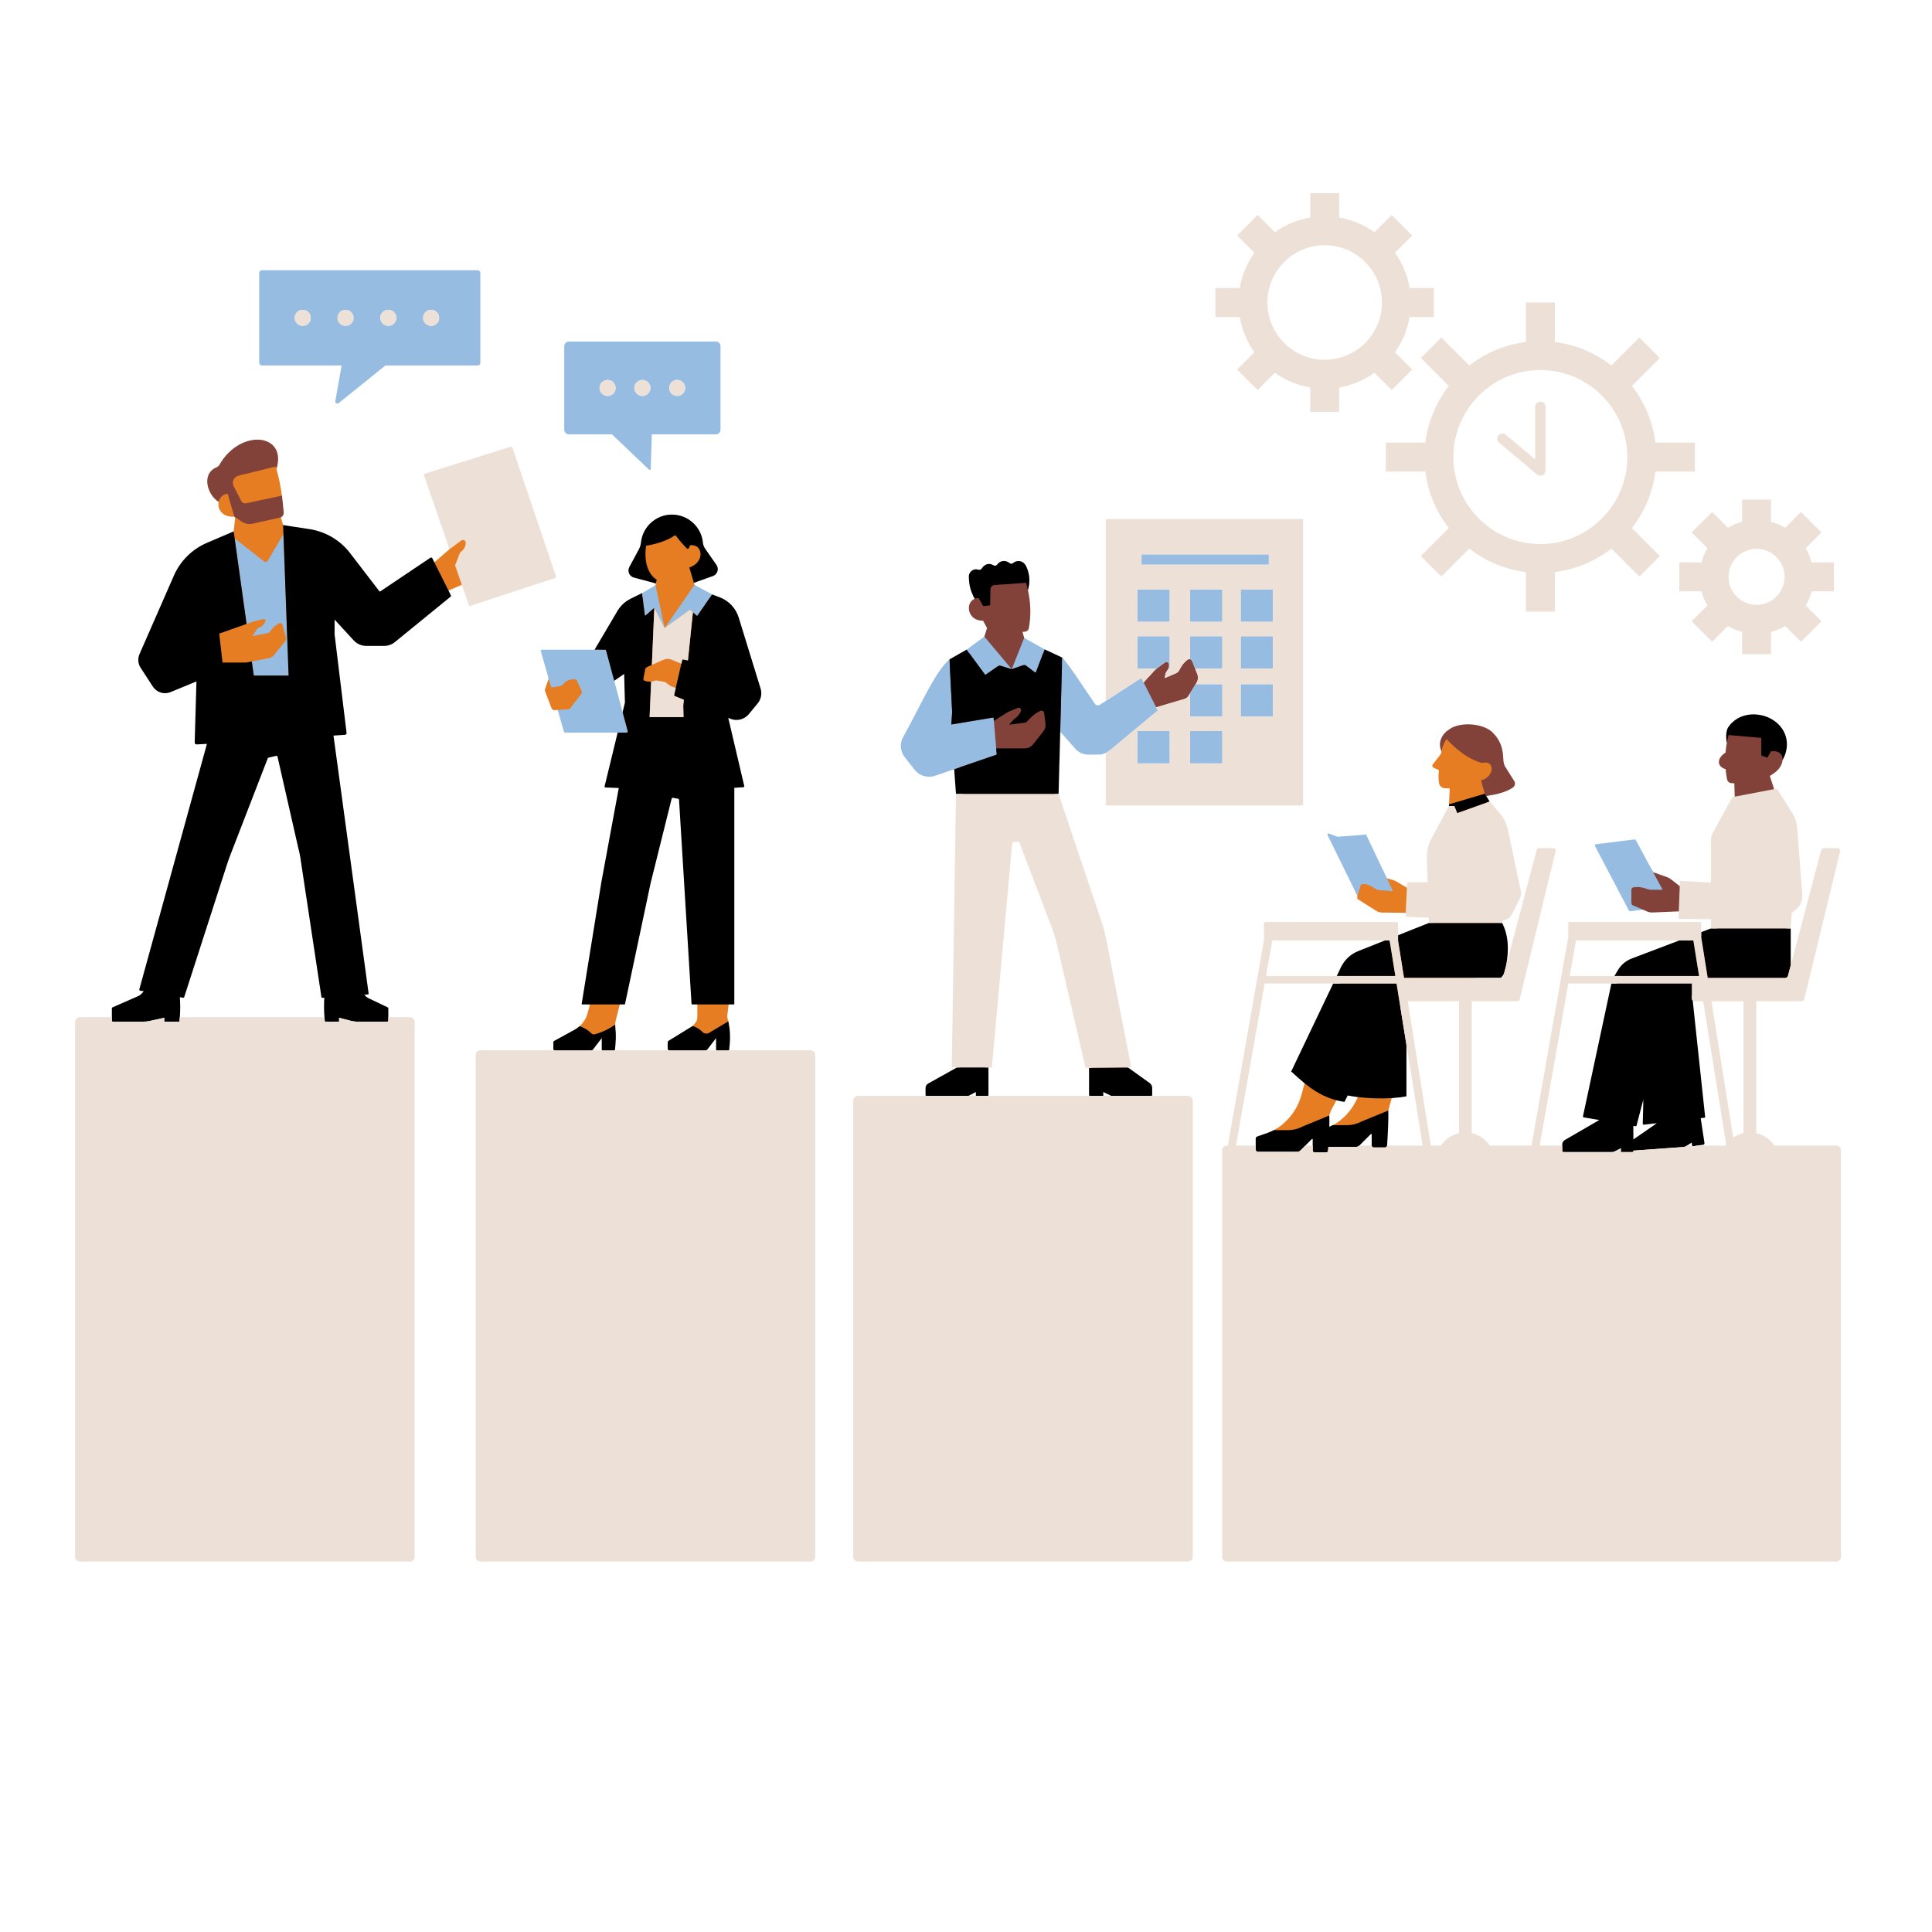 <svg xmlns="http://www.w3.org/2000/svg" xmlns:xlink="http://www.w3.org/1999/xlink" width="1080" zoomAndPan="magnify" viewBox="0 0 810 810" height="1080" preserveAspectRatio="xMidYMid meet" version="1.0"><defs><clipPath id="6c0dabf374"><path d="M 31.359 81 L 772 81 L 772 654.75 L 31.359 654.75 Z M 31.359 81 " clip-rule="nonzero"/></clipPath></defs><path fill="#e67d22" d="M 228.184 240.285 L 197.48 250.598 C 197.219 250.684 196.941 250.547 196.855 250.285 L 193.617 245.18 L 188.031 247.59 L 188.023 247.594 L 187.52 249.113 C 187.625 249.324 187.57 249.602 187.379 249.758 L 166.086 266.949 C 164.801 268.027 163.184 268.617 161.5 268.617 L 153.996 268.617 C 152 268.617 150.09 267.785 148.754 266.309 L 138.75 256.895 L 137.719 268.008 L 142.57 306.258 C 142.621 306.711 142.293 307.094 141.859 307.129 L 136.777 307.129 L 151.859 416.023 C 151.879 416.18 151.754 416.32 151.598 416.336 L 150.105 416.441 L 150.176 416.543 C 150.609 417.137 151.164 417.621 151.824 417.934 L 161.004 422.715 C 161.16 422.785 161.262 422.941 161.262 423.117 L 160.914 426.801 C 160.914 427.059 160.707 427.25 160.465 427.25 L 150.09 427.043 C 148.91 427.043 147.746 426.902 146.617 426.609 L 141.98 425.41 L 141.98 427.043 L 136.941 427.32 C 136.871 427.27 136.82 427.215 136.75 427.164 C 136.422 423.918 138.117 420.16 138.309 416.789 L 137.422 416.859 C 137.285 416.875 137.145 416.773 137.129 416.633 L 129.281 360.941 C 129.039 359.031 128.676 357.141 128.172 355.281 L 117.25 315.297 C 117.195 315.039 116.938 314.883 116.691 314.949 L 110.84 315.266 C 110.684 315.301 110.562 315.406 110.508 315.562 L 92.832 357.105 C 92.332 358.41 91.863 359.73 91.445 361.047 L 76.375 417.312 C 76.32 417.484 76.129 417.605 75.938 417.574 L 74.551 417.348 C 74.793 420.941 74.691 424.238 74.258 427.453 L 69.719 427.68 L 69.719 426.047 L 62.75 426.988 C 61.777 427.199 60.77 427.301 59.781 427.301 L 48.02 427.473 C 47.777 427.473 47.57 427.281 47.57 427.02 L 47.887 423.277 C 47.887 423.102 47.988 422.93 48.164 422.859 L 59.539 417.418 C 60.027 417.211 60.441 416.898 60.809 416.516 L 61.832 415.402 L 60.27 415.145 C 60.027 415.109 59.871 414.883 59.938 414.641 L 89.773 310.031 L 85.449 310.258 C 85 310.293 84.633 309.926 84.633 309.477 L 85.496 281.426 L 72.434 287.43 C 69.742 288.543 66.633 287.57 65.035 285.121 L 60.941 280.211 C 59.812 278.477 59.637 276.285 60.488 274.41 L 75.93 242.398 C 78.641 236.219 81.344 231.754 87.543 229.113 L 97.977 222.793 L 98.617 216.871 L 98.254 216.629 C 93.062 216.941 91.082 213.344 91.688 210.426 C 88.777 206.883 84.938 199.93 91.605 197.098 C 92.125 196.871 92.562 196.508 92.84 196.02 C 101.168 181.438 119.473 183.516 115.898 196.551 L 115.883 196.566 C 116.891 200.059 117.652 203.809 118.191 207.805 C 118.312 208.656 117.664 209.359 117.77 210.246 C 117.926 211.688 118.082 213.164 118.203 214.641 C 118.273 215.523 118.52 216.559 117.723 216.887 L 118.695 220.148 L 118.695 220.152 L 129.199 223.227 C 135.973 224.25 142.07 227.863 146.238 233.281 L 158.297 251.141 C 158.383 251.246 158.523 251.262 158.645 251.191 L 180.461 234.922 C 180.723 234.75 181.086 234.836 181.227 235.129 L 182.098 235.746 L 182.102 235.75 L 188.457 230.262 L 181.754 200.395 C 181.664 200.117 181.805 199.84 182.066 199.754 L 212.582 190.52 C 212.844 190.434 213.121 190.57 213.207 190.832 L 228.512 239.66 C 228.598 239.922 228.461 240.199 228.184 240.285 Z M 317.465 288.461 C 318.125 290.633 316.93 291.852 315.488 293.605 L 311.809 298.07 C 309.844 300.449 307.453 301.414 304.676 300.078 L 304.137 299.852 L 310.336 328.215 C 310.387 328.461 310.215 328.703 309.953 328.719 L 305.488 329.527 L 307.25 419.578 C 307.25 419.699 307.148 419.801 307.027 419.801 L 305.477 421.125 L 305.379 421.953 L 304.926 425.754 C 304.871 426.219 304.914 426.691 305.051 427.145 L 305.375 428.191 C 305.41 428.453 305.082 429.215 305.133 429.473 C 305.914 433.156 305.184 435.473 304.734 439.207 C 304.734 439.398 304.578 439.57 304.367 439.57 L 301.621 439.355 C 301.414 439.355 301.258 439.199 301.258 438.988 L 301.102 434.305 L 295.547 438.836 C 295.355 439.078 295.062 439.234 294.73 439.234 L 281.91 439.617 C 281.477 439.617 281.129 439.27 281.129 438.836 L 281.34 436.922 C 281.34 436.645 281.477 436.398 281.703 436.242 L 290.23 430.805 C 290.281 430.77 290.266 430.227 290.316 430.172 C 290.598 429.973 290.949 429.59 291.277 429.184 C 291.375 429.062 291.473 428.941 291.562 428.82 C 291.645 428.719 291.707 428.605 291.773 428.496 C 292.141 427.902 292.348 427.215 292.348 426.508 L 292.371 423.246 L 292.379 421.125 L 290.883 419.859 C 290.762 419.859 290.676 419.773 290.66 419.652 L 286.715 334.031 C 286.699 333.805 286.527 333.613 286.281 333.562 L 281.133 332.781 C 280.855 332.727 280.594 332.902 280.523 333.18 L 270.777 372.234 L 261.66 420.062 C 261.625 420.168 261.539 420.234 261.453 420.234 L 259.848 421.121 L 259.844 421.125 L 258.137 427.863 C 258.016 428.438 257.945 428.992 257.926 429.582 C 257.926 429.945 257.566 430.746 257.602 431.109 C 257.773 432.586 257.438 433.438 257.402 435 C 257.387 435.227 257.371 435.469 257.371 435.695 C 257.316 437.051 257.488 438.324 257.316 439.73 C 257.297 439.887 257.141 440.023 256.984 440.023 L 253 440.031 C 252.824 440.031 252.668 439.875 252.668 439.699 L 252.41 434.246 L 247.906 439.441 C 247.801 439.582 247.613 439.684 247.438 439.684 L 247.414 439.684 L 233.145 439.973 C 232.812 439.973 232.555 439.715 232.555 439.383 L 232.664 437.309 C 232.664 437.203 232.699 437.098 232.75 436.996 C 232.75 436.996 232.766 436.996 232.766 436.977 C 232.82 436.906 232.871 436.84 232.957 436.785 L 232.977 436.77 L 240.75 432.312 C 241.531 431.895 242.367 430.797 243.008 430.227 C 244.625 428.766 245.789 426.891 246.359 424.754 L 247.332 421.125 L 244.93 420.578 C 244.789 420.578 244.684 420.457 244.703 420.316 L 254.031 371.191 L 262.297 328.469 L 255.012 328.719 C 254.754 328.703 254.578 328.461 254.633 328.215 L 261.453 306.02 L 237.406 305.586 C 237.215 305.586 237.043 305.465 236.973 305.273 L 233.824 297.648 L 233.812 297.648 L 233.305 297.68 L 232.52 297.73 C 232.348 297.742 232.184 297.707 232.023 297.648 C 231.672 297.527 231.375 297.266 231.234 296.902 L 228.59 290 C 228.512 289.797 228.473 289.578 228.469 289.363 C 228.469 289.359 228.469 289.359 228.469 289.359 C 228.465 289.145 228.5 288.934 228.57 288.73 L 229.742 285.363 L 230.035 284.516 L 230.031 284.496 L 228.379 274.371 C 228.293 274.094 228.516 273.816 228.812 273.816 L 250.426 273.629 L 261.441 254.316 L 269.762 250.219 L 274.84 245.355 L 274.996 244.613 L 275 244.605 L 266.277 241.102 C 264.348 240.598 263.863 239.508 264.801 237.754 L 268.711 230.672 C 269.195 229.77 269.562 228.777 269.648 227.773 C 270.289 221.156 274.73 216.516 281.52 216.516 C 288.328 216.516 293.504 221.414 294.094 228.066 C 294.18 228.988 294.562 229.84 295.082 230.586 L 298.566 236.348 C 299.73 238.016 298.984 240.34 297.074 241.02 L 290.926 244.363 L 291.184 245.215 L 296.969 250.973 L 305.457 255.109 Z M 263.766 294.93 L 263.195 280.918 L 256.027 284.527 L 260.645 300.652 Z M 635.824 375.699 L 632.191 382.402 C 631.461 383.809 630.035 384.695 628.473 384.781 L 628.195 385.875 C 628.379 386.234 628.504 386.59 628.656 386.945 C 628.656 386.945 628.66 386.949 628.66 386.949 C 631.004 392.367 630.133 397.793 628.504 404.715 C 627.875 407.371 625.652 409.336 622.926 409.578 L 586.762 413.438 L 588.219 457.988 C 586.324 458.367 585.66 460.234 583.492 460.375 C 583.492 460.375 583.488 460.379 583.488 460.383 C 583.492 460.383 583.492 460.383 583.496 460.383 C 583.211 461.379 582.957 462.289 582.738 463.066 C 582.336 464.508 582.066 465.477 582.031 465.602 C 582.172 469.266 580.969 473.914 580.605 479.578 C 580.605 480.027 580.242 480.395 579.789 480.395 L 577.082 480.52 C 576.633 480.52 576.266 480.156 576.266 479.703 L 575.883 474.48 C 575.883 474.289 575.656 474.203 575.52 474.344 L 569.5 479.578 C 569.152 479.926 568.668 480.133 568.164 480.133 L 556.484 479.621 C 556.465 480.125 556.43 480.625 556.395 481.129 C 556.395 481.582 556.031 481.945 555.578 481.945 L 551.77 482.352 C 551.316 482.352 550.953 481.984 550.953 481.535 L 550.824 477.023 C 550.824 476.832 550.598 476.746 550.461 476.887 L 544.484 481.492 C 544.137 481.84 543.652 482.047 543.148 482.047 L 528.211 482.445 C 527.688 482.445 527.254 482.031 527.254 481.492 L 527.359 477.648 C 527.359 477.23 527.621 476.867 528.02 476.727 L 531.766 475.578 C 532.633 475.266 533.23 474.25 534.031 473.816 C 535.191 473.227 536.305 472.516 537.328 471.699 L 537.328 471.68 C 541.395 468.449 544.312 463.988 545.664 458.969 L 546.961 454.16 C 546.965 454.16 546.965 454.16 546.965 454.164 L 546.969 454.156 C 545.023 452.578 545.203 450.75 543.359 449.082 L 564.242 407.543 C 565.719 404.434 568.324 401.984 571.539 400.715 L 600.984 387.691 L 600.859 386.949 L 600.859 386.945 L 600.277 383.512 L 591.543 383.586 C 591.18 383.586 590.902 383.273 590.918 382.91 L 589.344 382.707 L 584.586 382.645 L 579.109 382.574 C 578.902 382.574 578.707 382.52 578.508 382.484 C 578.047 382.402 577.602 382.266 577.203 382.016 L 569.477 377.117 L 569.473 377.113 C 569.383 377.059 569.309 376.984 569.242 376.91 C 569.238 376.902 569.23 376.902 569.227 376.895 C 569.176 376.836 569.145 376.766 569.109 376.695 C 569.098 376.664 569.074 376.641 569.062 376.609 C 569.047 376.57 569.047 376.527 569.035 376.484 C 569.008 376.367 569.004 376.246 569.02 376.121 C 569.027 376.066 569.023 376.012 569.039 375.957 L 569.043 375.957 C 569.043 375.953 569.043 375.953 569.043 375.953 L 569.129 375.656 L 558.648 350.949 L 562.527 352.066 L 571.926 351.246 L 581.457 368.242 L 581.461 368.242 L 584.344 369.07 C 584.469 369.109 584.578 369.176 584.699 369.227 C 584.871 369.293 585.047 369.348 585.211 369.441 L 589.848 372.184 L 590.363 371.16 C 590.383 370.812 590.66 370.531 591.008 370.531 L 599.285 370.312 L 599.84 360.203 C 599.754 357.336 600.43 354.488 601.805 351.953 L 608.531 338.5 L 607.508 337.223 L 607.805 330.539 L 607.039 330.512 L 605.824 330.469 C 604.594 330.422 603.531 329.562 603.34 328.406 C 603.293 328.105 603.262 327.812 603.227 327.516 C 603.16 326.93 603.113 326.348 603.105 325.746 C 603.098 324.848 603.16 323.91 603.289 322.879 L 601.066 321.891 C 600.762 321.742 600.574 321.469 600.527 321.18 C 600.5 321.039 600.512 320.895 600.555 320.754 C 600.602 320.605 600.68 320.465 600.805 320.344 L 603.723 316.594 C 603.965 316.289 604.113 315.934 604.227 315.57 C 604.277 315.414 604.336 315.262 604.367 315.098 C 603.711 310.438 604.625 308.527 607.477 306.723 C 612.215 303.16 621.359 303.914 624.918 308.133 C 627.383 310.723 629.066 313.824 629.379 317.055 L 629.605 319.988 C 629.672 320.855 629.969 321.707 630.438 322.453 L 633.688 327.312 C 634.125 328.195 633.242 329.266 632.426 329.84 C 629.578 331.852 626.754 331.516 622.508 333.254 L 623.562 336.531 L 627.418 340.922 C 629.363 343.129 630.25 344.441 630.84 347.305 L 636.207 372.766 C 636.414 373.773 636.277 374.797 635.824 375.699 Z M 558.773 471.727 L 558.758 471.727 C 559.922 471.137 561.035 470.422 562.059 469.605 L 562.059 469.59 C 562.805 468.996 563.504 468.359 564.164 467.684 C 564.617 467.223 565.035 466.723 565.449 466.227 C 565.609 466.027 565.789 465.844 565.945 465.645 C 566.031 465.535 566.102 465.41 566.184 465.301 C 566.605 464.738 567.02 464.168 567.391 463.574 C 567.414 463.539 567.438 463.508 567.457 463.473 C 567.734 463.027 567.965 462.555 568.215 462.094 C 568.391 461.766 568.59 461.453 568.75 461.117 C 568.938 460.727 569.152 460.355 569.32 459.957 C 567.758 459.766 565.98 457.926 564.695 457.668 L 562.902 460.473 C 561.723 460.301 561.367 461.574 560.289 461.297 L 558.414 464.82 C 558.203 465.203 558.012 465.602 557.855 466.02 C 557.633 466.559 557.441 467.129 557.301 467.688 C 557.352 469.059 557.352 470.656 557.301 472.41 C 557.305 472.41 557.305 472.406 557.309 472.406 C 557.445 472.352 557.574 472.285 557.703 472.223 C 558.062 472.066 558.422 471.91 558.762 471.734 C 558.766 471.73 558.77 471.727 558.773 471.727 Z M 558.773 471.727 " fill-opacity="1" fill-rule="nonzero"/><path fill="#824239" d="M 754.277 374.43 L 752.32 348.074 C 752.148 345.793 751.426 343.586 750.211 341.648 L 745.145 332.293 C 744.887 331.887 744.41 331.676 743.938 331.766 L 743.805 330.852 L 742.016 325.32 L 743.547 324.32 C 745.941 322.746 747.223 320.535 747.352 318.652 C 748.008 316.918 748.184 315.66 748.449 313.945 C 749.562 306.652 744.34 302.246 737.043 301.188 C 732.754 300.562 729.645 300.715 726.883 303.285 C 726.188 303.91 725.578 304.621 725.074 305.402 C 724.07 306.879 723.871 309.074 723.961 311.277 C 723.965 311.305 723.973 311.332 723.98 311.359 C 723.738 312.707 723.547 314.105 723.441 315.543 L 723.418 315.543 C 719.707 317.898 719.75 321.387 723.461 322.465 L 723.473 322.461 C 723.602 323.949 723.801 325.395 724.078 326.738 C 724.262 327.621 724.996 328.277 725.895 328.332 L 727.121 328.406 L 727.297 334 L 727.191 334.969 C 726.848 335.035 726.555 335.25 726.387 335.555 L 720.293 349.422 C 719.75 350.41 719.469 351.52 719.469 352.645 L 719.656 372.305 L 705.727 370.121 C 705.633 370.207 705.578 370.254 705.484 370.34 L 704.242 371.527 L 700.715 368.75 C 700.145 368.297 699.5 367.945 698.812 367.703 L 693.094 365.688 L 685.328 353.562 C 685.23 353.383 685.031 353.281 684.828 353.305 L 670.383 354.918 C 670.039 354.961 669.844 355.332 670.004 355.641 L 683.461 380.762 C 683.559 380.945 683.754 381.051 683.961 381.023 L 688.855 381.406 L 690.531 382.133 C 691.246 382.441 692.023 382.59 692.805 382.555 L 703.855 382.105 L 705.102 384.051 C 705.191 384.145 705.238 384.195 705.328 384.289 L 719.258 384.367 L 719.895 390.02 L 685.586 403.871 C 683.156 404.809 681.09 406.547 679.77 408.785 L 678.363 411.164 C 677.719 412.242 677.27 413.406 677.008 414.621 L 665.797 466.656 C 665.746 466.848 665.883 467.055 666.074 467.09 L 673.93 469.289 L 657.039 478.77 C 656.363 479.152 655.945 479.883 655.965 480.664 L 656.234 482.047 C 656.234 482.309 656.441 482.516 656.703 482.516 L 675.031 481.906 C 675.344 481.906 675.676 481.82 675.969 481.68 L 680.031 479.957 L 680.711 482.246 L 683.801 481.867 C 684.059 481.867 684.27 481.656 684.27 481.398 L 684.27 481.242 L 704.637 479.848 C 705.051 479.812 705.469 479.676 705.816 479.449 L 709.516 477.711 L 710.617 479.789 L 713.316 479.145 C 713.645 479.09 713.891 478.777 713.836 478.434 L 711.465 468.266 L 712.992 468.09 C 713.203 468.055 713.34 467.883 713.305 467.691 L 707.797 417.641 L 743.535 414.059 C 746.629 413.801 749.023 411.211 749.023 408.086 L 748.945 388.633 L 749.789 381.906 L 751.789 380.258 C 753.516 378.836 754.445 376.664 754.277 374.43 Z M 684.023 479.105 L 683.344 470.984 L 684.281 471.141 C 684.473 471.176 684.648 471.055 684.699 470.879 L 688.996 460.859 L 689 460.906 L 689 460.914 L 689.539 469.797 C 689.523 470.023 689.715 470.195 689.938 470.16 L 694.672 470.895 L 694.691 470.898 Z M 501.973 282.609 C 502.434 283.777 502.328 285.094 501.691 286.176 L 498.305 291.715 C 497.875 292.422 497.176 292.922 496.367 293.102 L 484.746 296.562 L 483.938 296.945 C 483.969 297.012 483.953 297.09 483.895 297.141 L 465.492 312.578 C 464.203 313.648 462.578 314.234 460.902 314.234 L 456.602 314.234 C 454.547 314.234 452.586 313.352 451.223 311.812 L 442.98 304.277 L 442.227 334.148 L 460.555 391.266 L 472.539 446.328 C 472.582 446.555 472.406 446.77 472.176 446.773 L 471.246 446.781 L 480.941 454.453 C 481.609 454.934 482.008 455.703 482.008 456.523 L 482.203 458.234 C 482.203 458.445 482.031 458.617 481.816 458.617 L 465.93 457.887 C 465.875 457.887 465.816 457.875 465.766 457.852 L 461.711 456.59 L 461.711 458.207 L 457.656 458.344 C 457.445 458.344 457.273 458.172 457.273 457.961 L 457.711 447.055 L 456.555 447.066 C 456.379 447.07 456.227 446.949 456.184 446.777 L 445.02 391.645 L 428.203 351.945 C 428.113 351.703 427.871 351.555 427.613 351.578 L 423.539 351.309 C 423.266 351.336 423.047 351.551 423.023 351.828 L 414.418 446.48 C 414.41 446.578 414.328 446.648 414.234 446.648 L 412.98 446.648 L 413.906 458.305 C 413.906 458.484 413.762 458.629 413.586 458.629 L 410.047 458.875 L 409.859 456.703 L 405.762 458.441 C 405.719 458.465 405.664 458.48 405.613 458.48 L 389.699 458.578 C 389.52 458.578 389.375 458.434 389.375 458.258 L 389.188 456.523 C 389.188 455.773 389.59 455.082 390.246 454.719 L 403.438 447.02 L 401.414 447.02 C 401.312 447.02 401.23 446.938 401.23 446.836 L 403.727 332.793 L 402.273 319.539 L 393.125 323.328 C 390.023 324.391 386.594 323.375 384.574 320.797 L 382.031 317.5 C 380.066 314.996 379.844 311.539 381.477 308.801 C 388.785 295.703 393.141 284.031 399.266 278.762 L 399.266 278.766 L 406.602 273.77 L 412.691 266.906 L 413.824 263.332 L 412.18 260.281 C 412.164 260.25 412.129 260.23 412.094 260.23 C 405.574 260.363 404.449 252.59 408.797 250.98 L 408.648 251.004 C 407.016 248.031 407.539 246.277 407.547 242.18 C 407.754 240.281 408.961 239.473 410.664 240.125 C 411.262 240.355 411.902 240.082 412.246 239.539 C 413.309 237.863 415.141 237.207 417.055 238.383 C 417.574 238.703 418.227 238.562 418.59 238.07 C 419.867 236.332 421.629 236.02 423.32 237.398 C 423.738 237.738 424.355 237.785 424.754 237.426 C 426.246 236.074 428.199 235.508 429.512 238.363 C 431.164 242.105 431.805 244.309 430.953 247.387 C 432.117 252.605 432.352 257.801 431.352 263.355 C 431.203 264.18 430.488 264.793 429.652 264.84 L 428.695 264.898 L 429.387 267.422 L 436.734 273.914 L 444.09 277.34 L 444.266 277.43 L 444.266 277.438 C 448.461 282.422 454.742 291.809 458.699 297.434 C 459.148 298.07 460.02 298.242 460.676 297.82 L 477.918 285.656 C 478 285.605 478.105 285.633 478.148 285.719 L 479.465 286.113 L 483.805 281.352 C 484.207 280.906 484.652 280.504 485.133 280.148 L 488.426 277.707 C 489.047 277.246 489.945 277.609 490.082 278.375 C 490.145 278.73 490.141 279.059 490.109 279.375 C 490.105 279.406 490.098 279.434 490.09 279.465 C 490.051 279.762 489.969 280.043 489.855 280.312 C 489.855 280.312 489.855 280.312 489.852 280.312 C 489.77 280.504 489.68 280.695 489.562 280.875 C 489.449 281.062 489.32 281.246 489.168 281.422 C 488.926 281.707 488.699 282.266 488.633 282.637 L 488.336 284.273 L 493.02 282.266 C 493.664 281.988 494.176 281.492 494.48 280.863 C 495.004 279.777 496.055 277.98 497.723 276.695 C 497.922 276.543 498.129 276.441 498.332 276.391 C 498.746 276.285 499.148 276.379 499.457 276.66 C 499.465 276.664 499.469 276.664 499.473 276.668 C 499.633 276.816 499.77 277.012 499.867 277.258 L 501.07 280.312 Z M 634.949 327.613 C 635.383 328.504 635.125 329.578 634.309 330.156 C 631.465 332.168 627.184 333.152 623.125 333.734 L 622.773 333.156 L 622.531 332.762 L 622.508 332.77 L 620.941 327.203 C 626.734 325.695 626.895 318.406 621.324 319.867 C 615.887 318.457 610.699 314.418 606.469 309.848 C 605.512 311.234 604.68 312.957 604.414 314.871 C 604.406 314.941 604.379 315.008 604.363 315.074 C 604.363 315.082 604.359 315.09 604.359 315.098 C 602.602 311.074 604.68 307.652 607.527 305.836 C 612.273 302.289 622.633 303.293 626.195 307.52 C 628.656 310.098 629.809 313 630.121 316.219 L 630.355 319.16 C 630.426 320.031 630.707 320.875 631.176 321.625 Z M 118.52 210.426 C 118.676 211.867 118.832 213.344 118.957 214.82 C 119.023 215.707 118.52 216.559 117.723 216.887 C 117.602 216.941 117.48 216.973 117.34 217.008 L 105.98 219.543 C 104.367 219.891 102.684 219.578 101.328 218.676 L 98.617 216.871 L 98.254 216.629 L 95.758 208.102 L 95.422 206.953 C 94.797 207.035 94.254 207.238 93.773 207.512 C 92.66 208.152 91.945 209.223 91.688 210.426 C 87.105 207.734 84.102 198.758 90.77 195.926 C 91.289 195.699 91.723 195.336 92 194.848 C 100.875 179.41 120.57 181.789 115.898 196.551 L 115.883 196.566 C 115.777 196.238 115.707 195.906 115.605 195.594 L 99.973 199.434 C 99.496 199.555 99.074 199.777 98.727 200.074 C 97.672 200.965 97.285 202.512 97.969 203.84 L 99.156 206.152 L 101.184 210.098 C 101.262 210.254 101.367 210.383 101.484 210.504 C 101.633 210.66 101.801 210.793 101.992 210.883 C 102.219 210.992 102.473 211.031 102.73 211.031 C 102.859 211.035 102.988 211.043 103.117 211.016 L 118.191 207.805 C 118.312 208.656 118.418 209.543 118.52 210.426 Z M 118.52 210.426 " fill-opacity="1" fill-rule="nonzero"/><path fill="#97bce2" d="M 300.117 143.188 L 238.527 143.188 C 237.441 143.188 236.559 144.066 236.559 145.152 L 236.559 180.137 C 236.559 181.223 237.441 182.102 238.527 182.102 L 256.574 182.102 L 272.082 196.883 C 272.363 197.152 272.824 196.961 272.836 196.574 L 273.27 182.102 L 300.117 182.102 C 301.203 182.102 302.082 181.223 302.082 180.137 L 302.082 145.152 C 302.082 144.066 301.203 143.188 300.117 143.188 Z M 254.734 166.008 C 252.879 166.008 251.371 164.5 251.371 162.645 C 251.371 160.785 252.879 159.281 254.734 159.281 C 256.594 159.281 258.098 160.785 258.098 162.645 C 258.098 164.5 256.594 166.008 254.734 166.008 Z M 269.32 166.008 C 267.465 166.008 265.957 164.5 265.957 162.645 C 265.957 160.785 267.465 159.281 269.32 159.281 C 271.18 159.281 272.684 160.785 272.684 162.645 C 272.684 164.5 271.18 166.008 269.32 166.008 Z M 283.91 166.008 C 282.051 166.008 280.547 164.5 280.547 162.645 C 280.547 160.785 282.051 159.281 283.91 159.281 C 285.766 159.281 287.273 160.785 287.273 162.645 C 287.273 164.5 285.766 166.008 283.91 166.008 Z M 490.414 306.777 L 490.414 319.781 C 490.414 319.934 490.289 320.059 490.133 320.059 L 477.129 320.059 C 476.977 320.059 476.848 319.934 476.848 319.781 L 476.848 306.777 C 476.848 306.621 476.977 306.496 477.129 306.496 L 490.133 306.496 C 490.289 306.496 490.414 306.621 490.414 306.777 Z M 490.414 267.027 L 490.414 280.031 C 490.414 280.188 490.289 280.312 490.133 280.312 L 489.855 280.312 C 490.102 279.734 490.211 279.105 490.082 278.375 C 489.945 277.609 489.047 277.246 488.426 277.707 L 485.133 280.148 C 485.07 280.199 485.02 280.262 484.953 280.312 L 477.129 280.312 C 476.977 280.312 476.848 280.188 476.848 280.031 L 476.848 267.027 C 476.848 266.875 476.977 266.746 477.129 266.746 L 490.133 266.746 C 490.289 266.746 490.414 266.875 490.414 267.027 Z M 490.414 247.434 L 490.414 260.438 C 490.414 260.59 490.289 260.715 490.133 260.715 L 477.129 260.715 C 476.977 260.715 476.848 260.59 476.848 260.438 L 476.848 247.434 C 476.848 247.277 476.977 247.152 477.129 247.152 L 490.133 247.152 C 490.289 247.152 490.414 247.277 490.414 247.434 Z M 512.488 306.777 L 512.488 319.781 C 512.488 319.934 512.359 320.059 512.207 320.059 L 499.203 320.059 C 499.047 320.059 498.922 319.934 498.922 319.781 L 498.922 306.777 C 498.922 306.621 499.047 306.496 499.203 306.496 L 512.207 306.496 C 512.359 306.496 512.488 306.621 512.488 306.777 Z M 512.488 287.121 L 512.488 300.125 C 512.488 300.277 512.359 300.402 512.207 300.402 L 499.203 300.402 C 499.047 300.402 498.922 300.277 498.922 300.125 L 498.922 290.707 L 501.285 286.84 L 512.207 286.84 C 512.359 286.84 512.488 286.965 512.488 287.121 Z M 533.711 287.121 L 533.711 300.125 C 533.711 300.277 533.586 300.402 533.43 300.402 L 520.43 300.402 C 520.273 300.402 520.148 300.277 520.148 300.125 L 520.148 287.121 C 520.148 286.965 520.273 286.84 520.43 286.84 L 533.43 286.84 C 533.586 286.84 533.711 286.965 533.711 287.121 Z M 512.488 267.027 L 512.488 280.031 C 512.488 280.188 512.359 280.312 512.207 280.312 L 501.07 280.312 L 499.867 277.258 C 499.672 276.762 499.324 276.469 498.922 276.379 L 498.922 267.027 C 498.922 266.875 499.047 266.746 499.203 266.746 L 512.207 266.746 C 512.359 266.746 512.488 266.875 512.488 267.027 Z M 533.711 267.027 L 533.711 280.031 C 533.711 280.188 533.586 280.312 533.43 280.312 L 520.43 280.312 C 520.273 280.312 520.148 280.188 520.148 280.031 L 520.148 267.027 C 520.148 266.875 520.273 266.746 520.43 266.746 L 533.43 266.746 C 533.586 266.746 533.711 266.875 533.711 267.027 Z M 512.488 247.434 L 512.488 260.438 C 512.488 260.59 512.359 260.715 512.207 260.715 L 499.203 260.715 C 499.047 260.715 498.922 260.59 498.922 260.438 L 498.922 247.434 C 498.922 247.277 499.047 247.152 499.203 247.152 L 512.207 247.152 C 512.359 247.152 512.488 247.277 512.488 247.434 Z M 533.711 247.434 L 533.711 260.438 C 533.711 260.59 533.586 260.715 533.43 260.715 L 520.43 260.715 C 520.273 260.715 520.148 260.59 520.148 260.438 L 520.148 247.434 C 520.148 247.277 520.273 247.152 520.43 247.152 L 533.43 247.152 C 533.586 247.152 533.711 247.277 533.711 247.434 Z M 478.586 236.469 L 478.586 232.691 C 478.586 232.535 478.711 232.41 478.867 232.41 L 531.695 232.41 C 531.852 232.41 531.977 232.535 531.977 232.691 L 531.977 236.469 C 531.977 236.625 531.852 236.75 531.695 236.75 L 478.867 236.75 C 478.711 236.75 478.586 236.625 478.586 236.469 Z M 200.258 113.289 L 109.797 113.289 C 109.172 113.289 108.664 113.797 108.664 114.422 L 108.664 152.09 C 108.664 152.715 109.172 153.223 109.797 153.223 L 143.227 153.223 L 140.586 168.18 C 140.445 168.969 141.359 169.512 141.984 169.008 L 161.59 153.223 L 200.258 153.223 C 200.883 153.223 201.391 152.715 201.391 152.09 L 201.391 114.422 C 201.391 113.797 200.883 113.289 200.258 113.289 Z M 126.922 136.621 C 125.066 136.621 123.559 135.113 123.559 133.258 C 123.559 131.398 125.066 129.895 126.922 129.895 C 128.781 129.895 130.285 131.398 130.285 133.258 C 130.285 135.113 128.781 136.621 126.922 136.621 Z M 144.867 136.621 C 143.008 136.621 141.504 135.113 141.504 133.258 C 141.504 131.398 143.008 129.895 144.867 129.895 C 146.723 129.895 148.23 131.398 148.23 133.258 C 148.23 135.113 146.723 136.621 144.867 136.621 Z M 162.809 136.621 C 160.949 136.621 159.445 135.113 159.445 133.258 C 159.445 131.398 160.949 129.895 162.809 129.895 C 164.664 129.895 166.172 131.398 166.172 133.258 C 166.172 135.113 164.664 136.621 162.809 136.621 Z M 180.75 136.621 C 178.895 136.621 177.387 135.113 177.387 133.258 C 177.387 131.398 178.895 129.895 180.75 129.895 C 182.609 129.895 184.113 131.398 184.113 133.258 C 184.113 135.113 182.609 136.621 180.75 136.621 Z M 485.32 297.977 L 465.141 314.727 C 464.664 315.125 464.129 315.43 463.57 315.688 C 462.629 316.129 461.605 316.383 460.551 316.383 L 456.25 316.383 C 454.195 316.383 452.234 315.5 450.871 313.961 L 444.582 306.855 L 443.809 332.883 L 444.496 306.762 L 444.523 305.691 L 445.238 278.633 L 445.312 275.871 L 445.316 275.676 L 445.492 275.762 L 445.492 275.773 C 449.688 280.754 455.129 289.488 459.09 295.113 C 459.539 295.75 460.41 295.922 461.066 295.5 L 463.57 293.883 L 478.363 284.324 C 478.441 284.273 478.547 284.301 478.59 284.387 L 479.465 286.113 L 484.746 296.562 L 485.363 297.781 C 485.395 297.848 485.379 297.926 485.32 297.977 Z M 429.387 267.422 L 437.965 272.246 L 437.238 274.148 L 434.324 281.789 C 434.262 281.953 434.059 282.012 433.918 281.906 L 430.246 279.121 C 429.859 278.828 429.355 278.75 428.898 278.91 L 424.219 280.551 L 424.184 280.574 L 424.16 280.559 L 419.574 279.156 C 419.152 279.027 418.699 279.102 418.336 279.352 L 413.293 282.836 C 413.176 282.918 413.016 282.891 412.93 282.777 L 406.41 273.898 L 405.27 272.348 L 412.691 266.906 L 413.918 268.363 L 424.184 280.566 L 429.016 268.363 Z M 417.664 313.766 L 417.875 316.238 C 417.828 316.309 417.793 316.359 417.746 316.43 L 402.508 321.656 L 400.039 322.5 L 391.996 325.258 C 388.898 326.316 385.469 325.305 383.445 322.727 L 379.32 317.473 C 377.355 314.969 377.137 311.508 378.77 308.773 C 386.078 295.676 391.938 281.727 398.062 276.453 L 398.062 276.457 L 398.203 279.113 L 398.234 279.73 L 399.191 298.566 L 398.852 303.742 L 416.363 300.828 C 416.469 300.812 416.57 300.891 416.578 301 L 416.684 302.25 Z M 583.574 372.668 L 584.031 373.625 L 578.129 373.199 C 577.734 373.168 577.367 373.035 577.02 372.863 C 576.832 372.77 576.641 372.68 576.469 372.551 C 576.402 372.496 576.32 372.438 576.242 372.383 C 575.203 371.625 573.379 370.57 571.309 370.633 C 570.895 370.648 570.543 370.961 570.422 371.359 L 569.801 373.422 C 569.801 373.426 569.801 373.426 569.801 373.426 L 569.129 375.656 L 569.117 375.629 L 556.574 350.078 C 556.398 349.719 556.75 349.332 557.125 349.469 L 560.695 350.793 C 560.754 350.816 560.816 350.824 560.883 350.82 L 572.441 349.91 C 572.621 349.895 572.793 349.992 572.871 350.16 L 581.461 368.242 Z M 119.918 253.777 L 120.988 283.23 L 106.402 283.23 L 106.215 281.895 L 105.582 277.312 L 107.711 276.898 L 112.738 275.938 C 113.055 275.871 113.352 275.754 113.637 275.609 C 114.102 275.383 114.52 275.066 114.852 274.656 L 119.41 269.047 C 119.613 268.797 119.75 268.508 119.824 268.203 C 119.91 267.859 119.914 267.496 119.824 267.148 L 118.469 262.043 C 118.277 261.348 117.461 261.016 116.836 261.383 C 115.461 262.191 114.336 263.203 113.496 264.465 C 113.453 264.527 113.406 264.578 113.367 264.641 C 113.105 265.055 112.695 265.355 112.207 265.422 L 105.77 266.699 C 105.77 266.699 107.777 263.727 107.789 263.715 C 107.879 263.578 108.012 263.488 108.16 263.422 C 110.328 262.492 111.145 261.148 111.305 260.309 C 111.418 259.715 110.91 259.559 110.91 259.559 C 110.5 259.43 108.133 260.117 106.457 260.543 L 106.348 260.566 C 105.879 260.672 105.426 260.828 104.977 261.016 L 104.109 261.328 L 103.781 261.445 L 103.383 261.586 L 101.258 246.336 L 98.395 225.727 L 110.777 235.438 C 111.246 235.801 111.938 235.66 112.234 235.141 L 118.832 223.91 Z M 298.543 249.191 L 298.547 249.191 L 297.227 251.102 L 292.43 258.059 C 292.352 258.18 292.184 258.203 292.074 258.105 L 291.449 257.551 L 290.504 256.711 L 289.496 255.816 C 289.348 255.684 289.129 255.676 288.969 255.789 L 278.656 263.273 L 289.57 247.531 L 291.18 245.211 L 291.191 245.219 Z M 274.965 245.953 L 278.656 263.273 L 274.582 255.305 C 274.523 255.199 274.426 255.145 274.32 255.109 C 274.188 255.07 274.043 255.078 273.926 255.18 L 270.734 257.996 C 270.594 258.121 270.367 258.035 270.344 257.848 L 269.652 252.383 L 269.398 250.395 L 269.18 248.656 L 274.824 245.367 L 274.84 245.359 Z M 263.18 306.586 C 263.199 306.656 263.199 306.727 263.188 306.793 C 263.145 306.992 262.969 307.148 262.746 307.148 L 236.883 307.148 C 236.68 307.148 236.508 307.016 236.449 306.824 L 233.812 297.648 L 238.031 297.391 C 238.48 297.363 238.898 297.145 239.176 296.789 L 243.719 290.965 C 244.012 290.59 244.066 290.086 243.867 289.66 L 241.93 285.488 C 241.734 285.07 241.324 284.785 240.863 284.773 C 239.723 284.746 237.57 284.965 236.184 286.793 C 235.816 287.281 235.258 287.59 234.656 287.684 L 231.109 288.238 L 230.031 284.496 L 226.719 272.973 C 226.637 272.688 226.852 272.402 227.152 272.402 L 253.68 272.402 C 253.883 272.402 254.059 272.539 254.113 272.734 L 257.125 283.977 L 257.125 283.98 L 257.516 285.438 L 261.035 298.574 L 261.277 299.488 L 261.281 299.488 Z M 697.07 373.035 L 692.277 373.035 C 691.652 373.035 691.043 372.906 690.461 372.684 C 690.418 372.668 690.348 372.648 690.305 372.633 C 690.105 372.559 689.895 372.488 689.648 372.414 C 689.523 372.375 689.406 372.34 689.27 372.305 C 689 372.23 688.707 372.164 688.398 372.105 C 688.266 372.078 688.148 372.051 688.012 372.027 C 687.562 371.953 687.09 371.902 686.594 371.887 C 686.516 371.883 686.434 371.895 686.355 371.895 C 685.938 371.895 685.512 371.922 685.078 371.98 C 685.008 371.992 684.941 371.984 684.871 371.996 C 684.809 372.004 684.754 372.035 684.695 372.055 C 684.27 372.203 683.961 372.582 683.961 373.043 L 683.961 378.598 C 683.961 379.016 684.211 379.395 684.594 379.562 L 688.855 381.406 L 683.434 382.043 C 683.23 382.066 683.031 381.961 682.938 381.777 L 668.688 354.676 C 668.523 354.371 668.723 353.996 669.066 353.953 L 685.305 351.926 C 685.512 351.898 685.707 352 685.805 352.184 L 693.094 365.688 Z M 697.07 373.035 " fill-opacity="1" fill-rule="nonzero"/><path fill="#000000" d="M 483.062 456.133 L 483.062 459.066 C 483.062 459.281 482.891 459.453 482.68 459.453 L 466.023 459.453 C 465.965 459.453 465.906 459.441 465.855 459.414 L 462.555 457.836 L 462.555 459.453 L 456.973 459.453 C 456.758 459.453 456.586 459.281 456.586 459.066 L 456.586 447.707 L 457.684 447.695 L 472.207 447.543 L 472.902 447.535 L 482 454.062 C 482.668 454.543 483.062 455.312 483.062 456.133 Z M 437.238 274.148 L 434.324 281.789 C 434.262 281.953 434.059 282.012 433.918 281.906 L 430.246 279.121 C 429.859 278.828 429.355 278.75 428.898 278.91 L 424.219 280.551 L 424.184 280.574 L 424.16 280.559 L 419.574 279.156 C 419.152 279.027 418.699 279.102 418.336 279.352 L 413.293 282.836 C 413.176 282.918 413.016 282.891 412.93 282.777 L 406.41 273.898 L 405.27 272.348 L 398.062 276.457 L 398.203 279.113 L 398.234 279.73 L 399.191 298.566 L 398.852 303.742 L 416.363 300.828 C 416.469 300.812 416.57 300.891 416.578 301 L 416.684 302.25 L 421.871 298.934 C 422.312 298.648 422.785 298.406 423.273 298.207 L 426.77 296.781 C 427.465 296.496 428.25 297.105 428.066 297.836 C 427.766 299.055 426.797 300.32 425.586 301.195 C 425.27 301.426 424.961 301.672 424.703 301.969 L 423.109 303.809 L 429.621 302.996 C 430.055 302.941 430.441 302.73 430.715 302.391 C 431.434 301.508 433.668 299.137 436.141 298.055 C 436.914 297.719 437.781 298.242 437.797 299.082 L 438.336 303.547 C 438.465 304.629 438.156 305.719 437.48 306.574 L 433.09 312.109 C 432.262 313.156 431 313.766 429.668 313.766 L 417.664 313.766 L 417.875 316.238 C 417.828 316.309 417.793 316.359 417.746 316.43 L 402.508 321.656 L 400.039 322.5 L 400.805 332.883 L 443.809 332.883 L 444.496 306.762 L 444.523 305.691 L 445.238 278.633 L 445.312 275.871 L 445.316 275.676 L 437.965 272.246 Z M 408.797 250.98 C 409.23 250.82 409.699 250.699 410.242 250.68 L 410.281 250.746 L 412.094 253.91 C 412.152 254.008 412.266 254.066 412.379 254.059 L 414.859 253.836 C 415.016 253.82 415.133 253.691 415.133 253.535 L 415.184 249.973 L 415.227 247.102 C 415.242 246.141 415.992 245.348 416.953 245.281 L 430.184 244.348 C 430.477 245.363 430.727 246.375 430.953 247.387 C 431.805 244.309 431.973 241.32 430.32 237.578 C 429.004 234.723 426.191 234.746 424.699 236.098 C 424.301 236.457 423.684 236.41 423.266 236.07 C 421.574 234.691 419.352 234.953 418.074 236.691 C 417.711 237.184 417.062 237.324 416.539 237.004 C 414.625 235.828 412.75 236.574 411.688 238.25 C 411.344 238.789 410.703 239.062 410.102 238.832 C 408.402 238.184 406.395 239.496 406.188 241.395 C 406.18 245.492 407.016 248.031 408.648 251.004 Z M 402.578 447.523 L 401.23 447.523 L 389.102 454.301 C 388.449 454.668 388.043 455.355 388.043 456.105 L 388.043 459.129 C 388.043 459.309 388.188 459.453 388.367 459.453 L 405.953 459.453 C 406.008 459.453 406.059 459.441 406.105 459.418 L 409.141 457.836 L 409.141 459.453 L 414.094 459.453 C 414.273 459.453 414.418 459.309 414.418 459.129 L 414.418 447.523 Z M 582.031 465.594 L 570.812 470.215 C 568.938 471.203 566.852 471.727 564.734 471.727 L 558.758 471.727 C 558.531 471.852 558.285 471.949 558.051 472.062 C 557.801 472.18 557.559 472.309 557.309 472.414 C 557.309 472.41 557.309 472.41 557.309 472.406 C 557.352 470.652 557.355 469.055 557.301 467.688 L 546.082 472.305 C 544.207 473.297 542.121 473.816 540.004 473.816 L 534.031 473.816 C 533.23 474.25 532.379 474.617 531.512 474.93 L 527.117 476.473 C 526.719 476.613 526.457 476.977 526.457 477.395 L 526.457 481.961 C 526.457 482.5 526.891 482.918 527.414 482.918 L 543.859 482.918 C 544.363 482.918 544.848 482.707 545.195 482.359 L 547.266 480.293 L 549.988 477.566 C 550.129 477.43 550.355 477.516 550.355 477.707 L 550.355 482.344 C 550.355 482.797 550.719 483.16 551.172 483.16 L 556 483.16 C 556.449 483.16 556.816 482.797 556.816 482.344 C 556.848 481.832 556.879 481.332 556.91 480.828 L 568.59 480.828 C 569.078 480.828 569.547 480.625 569.891 480.293 C 569.902 480.285 569.918 480.281 569.926 480.27 L 574.719 475.477 C 574.859 475.34 575.086 475.426 575.086 475.617 L 575.086 480.254 C 575.086 480.266 575.094 480.281 575.094 480.293 C 575.113 480.727 575.465 481.07 575.902 481.07 L 580.73 481.07 C 581.168 481.07 581.516 480.727 581.535 480.293 C 581.539 480.281 581.547 480.266 581.547 480.254 C 581.902 474.617 582.176 469.297 582.031 465.621 C 582.031 465.613 582.031 465.605 582.031 465.594 Z M 628.66 386.949 L 599.086 386.949 L 586.141 392.102 L 586.141 394.273 L 586.129 394.273 L 588.641 409.988 L 629.254 409.988 C 629.809 409.445 630.266 408.805 630.594 408.086 L 631.395 405.047 C 632.707 398.387 632.496 392.242 629.781 386.949 Z M 585.523 412.344 L 558.938 412.344 L 541.336 449.227 C 543.18 450.898 545.02 452.582 546.961 454.16 C 546.965 454.16 546.965 454.16 546.965 454.164 C 550.742 457.23 554.918 459.895 560.293 461.289 C 560.309 461.293 560.328 461.297 560.344 461.301 C 561.402 461.574 562.5 461.805 563.656 461.973 L 565.039 459.285 C 566.309 459.539 567.734 459.762 569.285 459.949 C 569.297 459.949 569.309 459.953 569.324 459.953 C 573.613 460.469 578.738 460.68 583.488 460.383 C 583.492 460.383 583.492 460.383 583.496 460.383 C 585.664 460.242 587.762 460.004 589.656 459.629 L 589.656 438.055 L 587.031 421.73 Z M 585.016 409.188 L 582.852 395.711 L 582.621 394.273 L 580.688 394.273 L 569.469 398.738 C 566.266 400.012 563.66 402.449 562.176 405.562 L 560.445 409.188 Z M 609.734 337.938 L 610.949 340.922 L 623.531 336.426 L 624.547 336.062 L 623.125 333.734 L 622.773 333.156 L 622.531 332.762 L 622.508 332.77 L 607.508 337.223 L 607.477 337.938 Z M 188.031 247.59 L 188.027 247.586 L 182.102 235.75 L 182.098 235.746 L 181.238 234.027 C 181.094 233.742 180.73 233.645 180.461 233.824 L 159.418 247.957 C 159.305 248.031 159.152 248.008 159.07 247.902 L 146.773 231.891 C 142.605 226.469 136.504 222.863 129.746 221.832 L 118.699 220.148 L 118.695 220.145 L 118.695 220.148 L 118.793 222.871 L 118.832 223.91 L 119.918 253.777 L 120.992 283.23 L 106.402 283.23 L 106.215 281.895 L 105.578 277.312 L 103.777 277.66 C 103.367 277.742 102.949 277.781 102.531 277.781 L 93.297 277.781 L 91.906 265.648 L 97.262 263.754 L 99.527 262.949 L 103.375 261.586 L 103.383 261.586 L 101.258 246.336 L 98.383 225.719 L 98.305 225.148 L 97.977 222.805 L 97.973 222.793 L 86.77 227.582 C 80.566 230.234 75.609 235.148 72.902 241.328 L 58.512 274.18 C 57.668 276.062 57.84 278.246 58.961 279.977 L 64.09 287.867 C 65.684 290.316 68.797 291.285 71.5 290.172 L 82.359 285.688 L 81.625 311.309 C 81.609 311.758 81.984 312.121 82.434 312.102 L 86.758 311.875 L 58.398 414.828 C 58.336 415.059 58.484 415.293 58.723 415.332 L 60.281 415.59 L 59.258 416.699 C 58.906 417.078 58.48 417.387 58.004 417.594 L 47.172 422.344 C 47.008 422.414 46.902 422.578 46.902 422.758 L 46.902 427.902 C 46.902 428.148 47.105 428.352 47.355 428.352 L 59.891 428.352 C 60.887 428.352 61.879 428.246 62.852 428.031 L 68.871 426.711 L 68.871 428.352 L 75.203 428.352 C 75.285 427.73 75.34 427.094 75.395 426.453 C 75.617 423.789 75.598 420.984 75.402 418.082 L 76.781 418.309 C 76.977 418.34 77.164 418.23 77.227 418.047 L 95.141 362.496 C 95.57 361.172 96.035 359.855 96.539 358.555 L 112.25 317.945 C 112.301 317.797 112.426 317.688 112.578 317.652 L 115.797 316.898 C 116.047 316.84 116.297 317 116.348 317.25 L 125.047 355.504 C 125.551 357.367 125.922 359.266 126.164 361.18 L 134.773 418.113 C 134.797 418.254 134.926 418.355 135.07 418.344 L 135.957 418.281 C 135.797 421.047 135.824 423.773 136.023 426.453 C 136.066 427.035 136.109 427.617 136.168 428.191 C 136.238 428.254 136.281 428.293 136.352 428.352 L 142.164 428.352 L 142.164 426.711 L 146.797 427.91 C 147.93 428.203 149.094 428.352 150.262 428.352 L 162.352 428.352 C 162.602 428.352 162.805 428.148 162.805 427.902 L 162.805 422.746 C 162.805 422.57 162.703 422.414 162.547 422.34 L 154.527 418.516 C 153.871 418.199 153.301 417.727 152.879 417.133 L 152.805 417.027 L 154.301 416.918 C 154.461 416.906 154.578 416.762 154.555 416.602 L 139.816 308.395 L 144.582 308.082 C 145.023 308.055 145.352 307.66 145.297 307.219 L 140.281 265.992 L 140.281 259.773 L 148.301 268.492 C 149.652 269.961 151.555 270.797 153.551 270.797 L 161.055 270.797 C 162.73 270.797 164.355 270.207 165.641 269.129 L 188.871 250.199 C 189.066 250.043 189.125 249.77 189.012 249.547 Z M 265.777 242.16 L 274.996 244.613 L 275.328 243.055 C 271.969 240.961 269.844 236.027 270.871 228.797 C 273.855 228.328 279.129 227.109 282.758 224.578 C 282.996 224.41 283.305 224.473 283.465 224.711 C 284.59 226.363 286.898 228.832 287.945 229.922 C 288.203 230.195 288.648 230.109 288.805 229.77 L 289.348 228.602 C 294.707 227.879 295.727 235.691 289 237.922 L 290.922 244.359 L 290.953 244.348 L 298.891 241.516 C 300.805 240.836 301.547 238.516 300.383 236.848 L 295.703 230.129 C 295.18 229.379 294.801 228.52 294.719 227.605 C 294.117 220.953 288.527 215.738 281.715 215.738 C 274.934 215.738 269.359 220.91 268.719 227.527 C 268.621 228.547 268.266 229.523 267.781 230.426 L 263.852 237.719 C 262.91 239.473 263.852 241.648 265.777 242.16 Z M 309.703 258.891 C 308.508 255.016 305.605 251.906 301.824 250.453 L 298.543 249.191 L 298.547 249.191 L 297.227 251.102 L 292.43 258.059 C 292.352 258.18 292.184 258.203 292.074 258.105 L 291.449 257.551 L 290.504 256.711 L 288.414 276.883 L 286.453 276.48 C 286.25 276.438 286.047 276.566 286 276.77 L 285.656 278.258 L 283.32 288.379 L 282.629 291.371 C 282.609 291.461 282.621 291.555 282.66 291.629 C 282.676 291.656 282.703 291.668 282.723 291.688 C 282.762 291.734 282.797 291.785 282.855 291.809 L 286.703 293.379 L 286.453 295.801 L 286.574 300.656 L 272.348 300.656 L 272.992 285.766 C 271.789 285.895 270.738 285.613 270.168 285.359 C 269.859 285.227 269.688 284.898 269.75 284.57 L 270.488 280.676 C 270.566 280.266 270.824 279.91 271.191 279.711 L 273.297 278.77 L 274.32 255.109 C 274.188 255.07 274.043 255.078 273.926 255.18 L 270.734 257.996 C 270.594 258.121 270.367 258.035 270.344 257.848 L 269.652 252.383 L 269.398 250.395 L 269.18 248.656 L 264.398 251.016 C 262.094 252.152 260.168 253.938 258.863 256.148 L 249.273 272.402 L 253.68 272.402 C 253.883 272.402 254.059 272.539 254.113 272.734 L 257.125 283.977 L 257.125 283.98 L 257.516 285.438 L 261.676 282.562 L 262 294.594 L 261.035 298.574 L 261.277 299.488 L 261.281 299.488 L 263.18 306.586 C 263.199 306.656 263.199 306.727 263.188 306.793 C 263.145 306.992 262.969 307.148 262.746 307.148 L 258.949 307.148 L 253.484 329.645 C 253.422 329.895 253.605 330.137 253.863 330.148 L 259.426 330.375 L 252.117 369.867 L 243.867 420.871 C 243.844 421.004 243.945 421.121 244.078 421.121 L 261.828 421.121 C 261.93 421.121 262.016 421.051 262.039 420.953 L 272.746 370.379 L 281.582 334.875 C 281.648 334.605 281.91 334.438 282.184 334.484 L 284.262 334.871 C 284.492 334.914 284.664 335.102 284.688 335.332 L 289.926 420.914 C 290.012 420.996 290.062 421.043 290.148 421.121 L 307.652 421.121 C 307.77 421.121 307.867 421.027 307.867 420.906 L 307.867 330.297 L 311.664 330.051 C 311.918 330.035 312.094 329.793 312.035 329.547 L 305.328 300.969 L 305.855 301.184 C 308.645 302.523 311.984 301.785 313.953 299.402 L 317.641 294.926 C 319.082 293.184 319.547 290.832 318.879 288.672 Z M 305.375 428.191 L 297.277 433.035 C 296.352 433.586 295.195 433.379 294.445 432.605 C 293.023 431.148 291.523 430.473 290.316 430.172 C 290.266 430.227 290.211 430.262 290.16 430.293 L 280.297 436.355 C 280.07 436.512 279.93 436.754 279.93 437.031 L 279.93 439.637 C 279.93 439.957 280.121 440.227 280.395 440.348 C 280.492 440.395 280.598 440.418 280.711 440.418 L 295.742 440.418 C 295.852 440.418 295.949 440.379 296.047 440.348 C 296.242 440.285 296.422 440.188 296.551 440.02 L 300.215 435.227 L 300.215 440.055 C 300.215 440.188 300.301 440.285 300.41 440.348 C 300.465 440.379 300.516 440.418 300.582 440.418 L 305.355 440.418 C 305.422 440.418 305.473 440.379 305.523 440.348 C 305.637 440.285 305.723 440.184 305.723 440.055 C 306.172 436.32 306.277 432.656 305.496 428.977 C 305.445 428.715 305.41 428.453 305.375 428.191 Z M 257.926 429.582 C 255.203 431.484 252.332 432.852 249.332 433.629 C 248.797 433.77 248.246 433.57 247.855 433.18 C 246.531 431.852 244.914 430.871 243.008 430.227 C 242.367 430.797 241.652 431.32 240.871 431.734 L 232.312 436.414 C 232.223 436.461 232.156 436.535 232.102 436.617 C 232.098 436.625 232.086 436.629 232.082 436.637 C 232.027 436.73 231.996 436.836 231.996 436.945 L 231.996 439.828 C 231.996 440.059 232.133 440.25 232.324 440.348 C 232.402 440.391 232.492 440.418 232.59 440.418 L 248.004 440.418 C 248.09 440.418 248.184 440.391 248.273 440.348 C 248.363 440.305 248.445 440.242 248.496 440.176 L 252.281 435.227 L 252.281 440.09 C 252.281 440.203 252.352 440.289 252.441 440.348 C 252.496 440.383 252.547 440.418 252.613 440.418 L 257.492 440.418 C 257.559 440.418 257.617 440.387 257.672 440.348 C 257.75 440.293 257.812 440.219 257.824 440.125 C 257.992 438.711 258.098 437.328 258.148 435.969 C 258.156 435.742 258.176 435.512 258.18 435.285 C 258.215 433.711 258.152 432.18 257.98 430.695 C 257.945 430.328 257.926 429.945 257.926 429.582 Z M 723.98 311.359 C 724.184 310.246 724.426 309.172 724.73 308.168 L 738.441 309.367 L 738.441 316.781 L 741.027 317.652 L 742.387 315.047 C 745.867 314.492 747.512 316.305 747.352 318.652 C 748.18 317.234 748.77 315.648 749.035 313.934 C 750.145 306.641 744.676 300.719 737.383 299.66 C 733.09 299.035 729.133 300.215 726.371 302.785 C 725.676 303.41 725.066 304.121 724.562 304.902 C 723.559 306.379 723.566 309.52 723.961 311.277 C 723.965 311.305 723.973 311.332 723.98 311.359 Z M 748.945 389.258 L 717.305 389.258 L 713.227 390.805 L 713.227 392.848 L 715.969 409.988 L 748.543 409.988 C 748.598 409.988 748.648 409.969 748.699 409.961 C 749.129 409.898 749.492 409.598 749.605 409.168 L 750.77 404.762 L 750.77 389.258 Z M 709.676 419.465 L 714.883 468.223 C 714.902 468.422 714.762 468.598 714.566 468.621 L 713.027 468.797 L 714.609 479.223 C 714.66 479.559 714.43 479.875 714.094 479.926 L 711.664 480.293 L 709.488 480.625 L 709.438 480.293 L 709.246 479.027 L 706.922 480.504 C 706.566 480.73 706.156 480.863 705.738 480.895 L 684.836 482.402 L 684.824 482.332 L 684.824 482.547 C 684.828 482.809 684.617 483.02 684.355 483.02 L 679.555 483.02 L 679.547 481.426 L 676.883 482.793 C 676.594 482.941 676.273 483.02 675.949 483.02 L 655.449 483.02 C 655.188 483.02 654.98 482.809 654.977 482.551 L 654.969 480.293 L 654.965 479.867 C 654.961 479.082 655.379 478.355 656.059 477.961 L 670.504 469.578 L 663.957 468.461 C 663.754 468.426 663.625 468.23 663.668 468.031 L 675.535 412.598 C 675.555 412.512 675.594 412.43 675.613 412.344 L 709.328 412.344 L 709.328 418.672 C 709.328 418.984 709.465 419.266 709.676 419.465 Z M 694.699 470.891 L 694.672 470.895 L 689.133 471.531 C 688.914 471.555 688.727 471.383 688.734 471.164 L 689 460.914 L 689 460.867 L 688.996 460.879 L 686.125 471.918 C 686.078 472.098 685.902 472.211 685.719 472.18 L 684.777 472.02 L 684.805 477.711 L 694.691 470.898 Z M 712.344 409.188 L 709.945 394.258 L 704.137 394.258 L 684.121 401.855 C 681.68 402.785 679.621 404.516 678.293 406.766 L 676.883 409.148 C 676.875 409.16 676.871 409.176 676.867 409.188 Z M 712.344 409.188 " fill-opacity="1" fill-rule="nonzero"/><g clip-path="url(#6c0dabf374)"><path fill="#ede1d7" d="M 500.07 461.441 L 500.07 652.715 C 500.07 653.812 499.18 654.703 498.082 654.703 L 359.695 654.703 C 358.598 654.703 357.707 653.812 357.707 652.715 L 357.707 461.441 C 357.707 460.344 358.598 459.453 359.695 459.453 L 498.082 459.453 C 499.18 459.453 500.07 460.344 500.07 461.441 Z M 771.82 482.281 L 771.82 652.715 C 771.82 653.812 770.93 654.703 769.832 654.703 L 514.367 654.703 C 513.27 654.703 512.379 653.812 512.379 652.715 L 512.379 482.281 C 512.379 481.184 513.27 480.293 514.367 480.293 L 514.77 480.293 L 529.91 394.199 L 529.91 387.023 C 529.91 386.754 530.129 386.539 530.395 386.539 L 585.656 386.555 C 585.926 386.555 586.141 386.773 586.141 387.039 L 586.141 394.273 L 586.129 394.273 L 588.641 409.988 L 629.41 409.988 C 629.812 409.988 630.16 409.719 630.266 409.332 L 630.594 408.086 L 631.395 405.047 L 644.293 356.227 C 644.395 355.84 644.746 355.57 645.145 355.57 L 651.398 355.57 C 651.973 355.57 652.391 356.102 652.258 356.656 L 637.105 419.098 C 637.008 419.496 636.656 419.773 636.25 419.773 L 617.031 419.773 L 617.031 475.082 C 620.184 475.785 622.867 477.684 624.598 480.293 L 642.098 480.293 L 657.512 392.645 L 657.512 386.918 C 657.512 386.711 657.68 386.539 657.891 386.539 L 712.848 386.539 C 713.055 386.539 713.227 386.711 713.227 386.918 L 713.227 392.848 L 715.969 409.988 L 748.543 409.988 C 748.598 409.988 748.648 409.969 748.699 409.961 C 749.129 409.898 749.492 409.598 749.605 409.168 L 750.77 404.762 L 763.551 356.387 C 763.676 355.906 764.113 355.57 764.613 355.57 L 770.422 355.57 C 771.133 355.57 771.66 356.234 771.488 356.93 L 756.445 418.93 C 756.324 419.426 755.883 419.773 755.375 419.773 L 736.328 419.773 L 736.328 475.082 C 739.48 475.785 742.168 477.684 743.895 480.293 L 769.832 480.293 C 770.93 480.293 771.82 481.184 771.82 482.281 Z M 530.773 409.188 L 585.016 409.188 L 582.852 395.711 L 582.621 394.273 L 580.688 394.273 L 533.414 394.258 Z M 596.445 480.293 L 589.656 438.055 L 587.031 421.73 L 585.523 412.344 L 530.215 412.344 L 518.203 480.293 L 526.457 480.293 L 526.457 481.961 C 526.457 482.5 526.891 482.918 527.414 482.918 L 543.859 482.918 C 544.363 482.918 544.848 482.707 545.195 482.359 L 547.266 480.293 L 550.355 480.293 L 550.355 482.344 C 550.355 482.797 550.719 483.16 551.172 483.16 L 556 483.16 C 556.449 483.16 556.816 482.797 556.816 482.344 C 556.848 481.832 556.879 481.332 556.91 480.828 L 568.59 480.828 C 569.078 480.828 569.547 480.625 569.891 480.293 L 575.094 480.293 C 575.113 480.727 575.465 481.07 575.902 481.07 L 580.73 481.07 C 581.168 481.07 581.516 480.727 581.535 480.293 Z M 611.68 419.773 L 590.207 419.773 L 599.883 480.293 L 604.117 480.293 C 605.844 477.684 608.527 475.785 611.68 475.082 Z M 658.102 409.188 L 712.344 409.188 L 709.945 394.258 L 660.742 394.258 Z M 723.699 479.836 L 714.047 419.773 L 710.43 419.773 C 710.137 419.773 709.871 419.652 709.676 419.465 C 709.465 419.266 709.328 418.984 709.328 418.672 L 709.328 412.344 L 657.543 412.344 L 645.527 480.293 L 654.969 480.293 L 654.977 482.551 C 654.98 482.809 655.188 483.02 655.449 483.02 L 675.949 483.02 C 676.273 483.02 676.594 482.941 676.883 482.793 L 679.547 481.426 L 679.555 483.02 L 684.355 483.02 C 684.617 483.02 684.828 482.809 684.824 482.547 L 684.824 482.332 L 684.836 482.402 L 705.738 480.895 C 706.156 480.863 706.566 480.73 706.922 480.504 L 707.254 480.293 L 709.438 480.293 L 709.488 480.625 L 711.664 480.293 L 723.414 480.293 C 723.516 480.145 723.594 479.98 723.699 479.836 Z M 730.977 419.773 L 717.531 419.773 L 726.676 476.953 C 727.953 476.066 729.41 475.434 730.977 475.082 Z M 339.805 440.348 L 305.523 440.348 C 305.473 440.379 305.422 440.418 305.355 440.418 L 300.582 440.418 C 300.516 440.418 300.465 440.379 300.41 440.348 L 296.047 440.348 C 295.949 440.379 295.852 440.418 295.742 440.418 L 280.711 440.418 C 280.598 440.418 280.492 440.395 280.395 440.348 L 257.672 440.348 C 257.617 440.387 257.559 440.418 257.492 440.418 L 252.613 440.418 C 252.547 440.418 252.496 440.383 252.441 440.348 L 248.273 440.348 C 248.184 440.391 248.09 440.418 248.004 440.418 L 232.59 440.418 C 232.492 440.418 232.402 440.391 232.324 440.348 L 201.418 440.348 C 200.316 440.348 199.426 441.238 199.426 442.336 L 199.426 652.715 C 199.426 653.812 200.316 654.703 201.418 654.703 L 339.805 654.703 C 340.902 654.703 341.793 653.812 341.793 652.715 L 341.793 442.336 C 341.793 441.238 340.902 440.348 339.805 440.348 Z M 171.859 426.453 L 162.805 426.453 L 162.805 427.902 C 162.805 428.148 162.602 428.352 162.352 428.352 L 150.262 428.352 C 149.094 428.352 147.93 428.203 146.797 427.91 L 142.164 426.711 L 142.164 428.352 L 136.352 428.352 C 136.281 428.293 136.238 428.254 136.168 428.191 C 136.109 427.617 136.066 427.035 136.023 426.453 L 75.395 426.453 C 75.34 427.094 75.285 427.73 75.203 428.352 L 68.871 428.352 L 68.871 426.711 L 62.852 428.031 C 61.879 428.246 60.887 428.352 59.891 428.352 L 47.355 428.352 C 47.105 428.352 46.902 428.148 46.902 427.902 L 46.902 426.453 L 33.473 426.453 C 32.375 426.453 31.484 427.344 31.484 428.445 L 31.484 652.715 C 31.484 653.812 32.375 654.703 33.473 654.703 L 171.859 654.703 C 172.957 654.703 173.848 653.812 173.848 652.715 L 173.848 428.445 C 173.848 427.344 172.957 426.453 171.859 426.453 Z M 463.57 337.422 L 463.57 315.688 C 464.129 315.43 464.664 315.125 465.141 314.727 L 485.32 297.977 C 485.379 297.926 485.395 297.848 485.363 297.781 L 484.746 296.562 L 496.367 293.102 C 497.176 292.922 497.875 292.422 498.305 291.715 L 498.922 290.707 L 498.922 300.125 C 498.922 300.277 499.047 300.402 499.203 300.402 L 512.207 300.402 C 512.359 300.402 512.488 300.277 512.488 300.125 L 512.488 287.121 C 512.488 286.965 512.359 286.84 512.207 286.84 L 501.285 286.84 L 501.691 286.176 C 502.328 285.094 502.434 283.777 501.973 282.609 L 501.07 280.312 L 512.207 280.312 C 512.359 280.312 512.488 280.188 512.488 280.031 L 512.488 267.027 C 512.488 266.875 512.359 266.746 512.207 266.746 L 499.203 266.746 C 499.047 266.746 498.922 266.875 498.922 267.027 L 498.922 276.379 C 498.543 276.297 498.121 276.391 497.723 276.695 C 496.055 277.98 495.004 279.777 494.48 280.863 C 494.176 281.492 493.664 281.988 493.02 282.266 L 488.336 284.273 L 488.633 282.637 C 488.699 282.266 488.926 281.707 489.168 281.422 C 489.465 281.074 489.688 280.703 489.855 280.312 L 490.133 280.312 C 490.289 280.312 490.414 280.188 490.414 280.031 L 490.414 267.027 C 490.414 266.875 490.289 266.746 490.133 266.746 L 477.129 266.746 C 476.977 266.746 476.848 266.875 476.848 267.027 L 476.848 280.031 C 476.848 280.188 476.977 280.312 477.129 280.312 L 484.953 280.312 C 484.547 280.629 484.156 280.969 483.805 281.352 L 479.465 286.113 L 478.59 284.387 C 478.547 284.301 478.441 284.273 478.363 284.324 L 463.57 293.883 L 463.57 217.922 C 463.57 217.758 463.703 217.625 463.867 217.625 L 546.008 217.625 C 546.172 217.625 546.305 217.758 546.305 217.922 L 546.305 337.422 C 546.305 337.586 546.172 337.719 546.008 337.719 L 463.867 337.719 C 463.703 337.719 463.57 337.586 463.57 337.422 Z M 533.711 287.121 C 533.711 286.965 533.586 286.84 533.43 286.84 L 520.43 286.84 C 520.273 286.84 520.148 286.965 520.148 287.121 L 520.148 300.125 C 520.148 300.277 520.273 300.402 520.43 300.402 L 533.43 300.402 C 533.586 300.402 533.711 300.277 533.711 300.125 Z M 533.711 267.027 C 533.711 266.875 533.586 266.746 533.43 266.746 L 520.43 266.746 C 520.273 266.746 520.148 266.875 520.148 267.027 L 520.148 280.031 C 520.148 280.188 520.273 280.312 520.43 280.312 L 533.43 280.312 C 533.586 280.312 533.711 280.188 533.711 280.031 Z M 533.43 247.152 L 520.43 247.152 C 520.273 247.152 520.148 247.277 520.148 247.434 L 520.148 260.438 C 520.148 260.59 520.273 260.715 520.43 260.715 L 533.43 260.715 C 533.586 260.715 533.711 260.59 533.711 260.438 L 533.711 247.434 C 533.711 247.277 533.586 247.152 533.43 247.152 Z M 490.414 247.434 C 490.414 247.277 490.289 247.152 490.133 247.152 L 477.129 247.152 C 476.977 247.152 476.848 247.277 476.848 247.434 L 476.848 260.438 C 476.848 260.59 476.977 260.715 477.129 260.715 L 490.133 260.715 C 490.289 260.715 490.414 260.59 490.414 260.438 Z M 531.695 236.75 C 531.852 236.75 531.977 236.625 531.977 236.469 L 531.977 232.691 C 531.977 232.535 531.852 232.41 531.695 232.41 L 478.867 232.41 C 478.711 232.41 478.586 232.535 478.586 232.691 L 478.586 236.469 C 478.586 236.625 478.711 236.75 478.867 236.75 Z M 512.488 260.438 L 512.488 247.434 C 512.488 247.277 512.359 247.152 512.207 247.152 L 499.203 247.152 C 499.047 247.152 498.922 247.277 498.922 247.434 L 498.922 260.438 C 498.922 260.59 499.047 260.715 499.203 260.715 L 512.207 260.715 C 512.359 260.715 512.488 260.59 512.488 260.438 Z M 498.922 319.781 C 498.922 319.934 499.047 320.059 499.203 320.059 L 512.207 320.059 C 512.359 320.059 512.488 319.934 512.488 319.781 L 512.488 306.777 C 512.488 306.621 512.359 306.496 512.207 306.496 L 499.203 306.496 C 499.047 306.496 498.922 306.621 498.922 306.777 Z M 476.848 319.781 C 476.848 319.934 476.977 320.059 477.129 320.059 L 490.133 320.059 C 490.289 320.059 490.414 319.934 490.414 319.781 L 490.414 306.777 C 490.414 306.621 490.289 306.496 490.133 306.496 L 477.129 306.496 C 476.977 306.496 476.848 306.621 476.848 306.777 Z M 595.691 150.102 L 604.289 141.508 L 616.012 153.23 C 622.734 147.996 630.863 144.496 639.727 143.387 L 639.727 126.82 L 651.883 126.82 L 651.883 143.387 C 660.746 144.496 668.871 148 675.594 153.23 L 687.32 141.508 L 695.918 150.102 L 684.191 161.828 C 689.422 168.551 692.922 176.676 694.035 185.539 L 710.582 185.539 L 710.582 197.695 L 694.035 197.695 C 692.922 206.559 689.422 214.684 684.191 221.41 L 695.918 233.133 L 687.32 241.73 L 675.598 230.008 C 668.871 235.238 660.746 238.738 651.883 239.852 L 651.883 256.414 L 639.727 256.414 L 639.727 239.852 C 630.863 238.738 622.734 235.238 616.012 230.008 L 604.289 241.73 L 595.691 233.137 L 607.414 221.414 C 602.184 214.688 598.68 206.562 597.57 197.695 L 581.008 197.695 L 581.008 185.539 L 597.57 185.539 C 598.68 176.676 602.184 168.551 607.414 161.824 Z M 649.535 227.898 C 666.586 226.195 680.379 212.406 682.082 195.352 C 684.387 172.316 665.102 153.031 642.066 155.336 C 625.016 157.043 611.223 170.836 609.52 187.887 C 607.219 210.918 626.5 230.203 649.535 227.898 Z M 519.766 132.898 L 509.559 132.898 L 509.559 120.742 L 519.766 120.742 C 520.695 115.297 522.828 110.27 525.902 105.941 L 518.684 98.723 L 527.281 90.125 L 534.5 97.344 C 538.832 94.266 543.859 92.133 549.305 91.207 L 549.305 81 L 561.461 81 L 561.461 91.207 C 566.906 92.137 571.934 94.27 576.262 97.348 L 583.48 90.125 L 592.078 98.723 L 584.855 105.941 C 587.934 110.273 590.066 115.301 590.992 120.742 L 601.191 120.742 L 601.191 132.898 L 590.992 132.898 C 590.066 138.344 587.934 143.371 584.855 147.703 L 592.078 154.922 L 583.48 163.516 L 576.262 156.297 C 571.934 159.375 566.906 161.508 561.461 162.438 L 561.461 172.645 L 549.305 172.645 L 549.305 162.438 C 543.859 161.508 538.832 159.375 534.5 156.301 L 527.281 163.52 L 518.684 154.922 L 525.902 147.703 C 522.828 143.371 520.695 138.344 519.766 132.898 Z M 531.371 126.82 C 531.371 140.062 542.141 150.832 555.379 150.832 C 568.621 150.832 579.391 140.062 579.391 126.82 C 579.391 113.582 568.621 102.812 555.379 102.812 C 542.141 102.812 531.371 113.582 531.371 126.82 Z M 709.242 223.238 L 717.836 214.645 L 724.426 221.23 C 726.266 220.152 728.262 219.32 730.371 218.766 L 730.371 209.449 L 742.527 209.449 L 742.527 218.766 C 744.637 219.324 746.633 220.152 748.473 221.23 L 755.062 214.645 L 763.66 223.238 L 757.07 229.828 C 758.148 231.668 758.977 233.664 759.535 235.773 L 768.844 235.773 L 768.844 247.93 L 759.535 247.93 C 758.98 250.039 758.148 252.035 757.07 253.875 L 763.66 260.465 L 755.062 269.059 L 748.477 262.473 C 746.633 263.551 744.641 264.383 742.527 264.938 L 742.527 274.254 L 730.371 274.254 L 730.371 264.938 C 728.262 264.383 726.266 263.551 724.426 262.473 L 717.836 269.059 L 709.242 260.465 L 715.828 253.875 C 714.75 252.035 713.918 250.039 713.363 247.93 L 704.047 247.93 L 704.047 235.773 L 713.363 235.773 C 713.918 233.66 714.75 231.668 715.828 229.828 Z M 724.707 241.852 C 724.707 248.328 729.973 253.594 736.449 253.594 C 742.922 253.594 748.191 248.328 748.191 241.852 C 748.191 235.379 742.922 230.109 736.449 230.109 C 729.973 230.109 724.707 235.379 724.707 241.852 Z M 644.41 198.945 C 644.809 199.281 645.301 199.453 645.805 199.453 C 646.117 199.453 646.43 199.387 646.723 199.254 C 647.488 198.895 647.977 198.129 647.977 197.285 L 647.977 170.547 C 647.977 169.348 647.004 168.375 645.805 168.375 C 644.605 168.375 643.633 169.348 643.633 170.547 L 643.633 192.625 L 631.289 182.254 C 630.371 181.48 629 181.602 628.23 182.52 C 627.457 183.438 627.578 184.805 628.496 185.578 Z M 269.32 166.008 C 271.18 166.008 272.684 164.5 272.684 162.645 C 272.684 160.785 271.18 159.281 269.32 159.281 C 267.465 159.281 265.957 160.785 265.957 162.645 C 265.957 164.5 267.465 166.008 269.32 166.008 Z M 254.734 166.008 C 256.594 166.008 258.098 164.5 258.098 162.645 C 258.098 160.785 256.594 159.281 254.734 159.281 C 252.879 159.281 251.371 160.785 251.371 162.645 C 251.371 164.5 252.879 166.008 254.734 166.008 Z M 283.91 166.008 C 285.766 166.008 287.273 164.5 287.273 162.645 C 287.273 160.785 285.766 159.281 283.91 159.281 C 282.051 159.281 280.547 160.785 280.547 162.645 C 280.547 164.5 282.051 166.008 283.91 166.008 Z M 144.867 136.621 C 146.723 136.621 148.23 135.113 148.23 133.258 C 148.23 131.398 146.723 129.895 144.867 129.895 C 143.008 129.895 141.504 131.398 141.504 133.258 C 141.504 135.113 143.008 136.621 144.867 136.621 Z M 126.922 136.621 C 128.781 136.621 130.285 135.113 130.285 133.258 C 130.285 131.398 128.781 129.895 126.922 129.895 C 125.066 129.895 123.559 131.398 123.559 133.258 C 123.559 135.113 125.066 136.621 126.922 136.621 Z M 162.809 136.621 C 164.664 136.621 166.172 135.113 166.172 133.258 C 166.172 131.398 164.664 129.895 162.809 129.895 C 160.949 129.895 159.445 131.398 159.445 133.258 C 159.445 135.113 160.949 136.621 162.809 136.621 Z M 180.75 136.621 C 182.609 136.621 184.113 135.113 184.113 133.258 C 184.113 131.398 182.609 129.895 180.75 129.895 C 178.895 129.895 177.387 131.398 177.387 133.258 C 177.387 135.113 178.895 136.621 180.75 136.621 Z M 399.207 447.523 L 415.672 447.523 C 415.766 447.523 415.848 447.449 415.855 447.355 L 424.371 353.574 C 424.395 353.301 424.609 353.086 424.883 353.059 L 426.789 352.871 C 427.047 352.844 427.289 352.996 427.383 353.234 L 440.891 388.691 C 441.84 391.18 442.617 393.73 443.219 396.324 L 455.062 447.43 C 455.102 447.602 455.254 447.723 455.43 447.719 L 456.586 447.707 L 457.684 447.695 L 472.207 447.543 L 472.902 447.535 L 473.836 447.527 C 474.066 447.523 474.242 447.312 474.195 447.082 L 463.848 394.008 C 463.352 391.473 462.691 388.973 461.867 386.527 L 443.809 332.883 L 400.805 332.883 L 399.023 447.336 C 399.023 447.438 399.105 447.523 399.207 447.523 Z M 589.918 370.57 L 589.848 372.184 L 589.777 373.418 L 589.742 374.164 L 589.344 382.707 L 589.293 383.715 C 589.273 384.082 589.551 384.395 589.918 384.395 L 599.016 384.742 L 599.086 386.945 L 629.773 386.945 L 630.051 385.852 C 631.613 385.766 633.039 384.879 633.77 383.473 L 637.258 376.594 C 637.711 375.691 637.852 374.668 637.641 373.66 L 632.273 348.199 C 631.684 345.336 630.348 342.66 628.402 340.453 L 624.547 336.062 L 623.531 336.426 L 610.949 340.922 L 609.734 337.938 L 607.477 337.938 L 600.199 351.414 C 598.824 353.949 598.148 356.797 598.234 359.664 L 598.547 369.875 L 590.559 369.945 C 590.211 369.945 589.934 370.223 589.918 370.57 Z M 233.121 241.672 L 214.805 187.586 C 214.719 187.332 214.441 187.191 214.188 187.273 L 178.062 198.617 C 177.797 198.699 177.652 198.988 177.746 199.25 L 188.449 230.227 L 188.461 230.254 L 193.391 226.621 C 194.176 226.043 195.309 226.609 195.27 227.578 C 195.223 228.707 194.824 230.082 193.461 231.156 C 193.105 231.438 192.805 231.785 192.652 232.215 L 190.809 237.047 L 193.527 244.906 L 193.625 245.188 L 196.566 253.703 C 196.656 253.961 196.934 254.098 197.191 254.012 L 232.805 242.301 C 233.066 242.215 233.207 241.93 233.121 241.672 Z M 286.574 300.656 L 286.453 295.801 L 286.703 293.379 L 282.852 291.809 C 282.793 291.781 282.762 291.734 282.723 291.688 C 282.703 291.668 282.676 291.656 282.66 291.629 C 282.621 291.555 282.609 291.461 282.629 291.371 L 283.32 288.379 C 281.625 288.039 280.398 287.184 279.742 286.594 C 279.32 286.211 278.816 285.941 278.262 285.84 L 275.566 285.332 C 275.121 285.25 274.672 285.328 274.246 285.48 C 273.82 285.633 273.398 285.723 272.992 285.766 L 272.348 300.656 Z M 281.68 276.609 L 285.656 278.258 L 286 276.77 C 286.047 276.566 286.25 276.438 286.453 276.48 L 288.414 276.883 L 290.504 256.711 L 289.496 255.816 C 289.348 255.684 289.129 255.676 288.969 255.789 L 278.656 263.273 L 274.582 255.305 C 274.523 255.199 274.426 255.145 274.32 255.109 L 273.297 278.77 L 278.016 276.66 C 279.176 276.141 280.504 276.121 281.68 276.609 Z M 750.77 389.258 L 751.125 382.785 L 753.129 381.137 C 754.855 379.715 755.781 377.539 755.617 375.309 L 753.523 347.297 C 753.352 345.016 752.629 342.809 751.414 340.871 L 745.41 331.301 C 745.156 330.895 744.676 330.688 744.203 330.777 L 743.805 330.852 L 727.297 334 L 726.844 334.086 C 726.504 334.148 726.207 334.363 726.039 334.668 L 718.133 349.102 C 717.59 350.09 717.309 351.195 717.309 352.324 L 717.309 369.992 L 704.551 369.336 C 704.457 369.422 704.406 369.469 704.312 369.555 L 704.242 371.527 L 703.855 382.105 L 703.754 384.984 C 703.84 385.078 703.891 385.129 703.977 385.223 L 717.309 385.426 L 717.309 389.258 Z M 750.77 389.258 " fill-opacity="1" fill-rule="nonzero"/></g></svg>